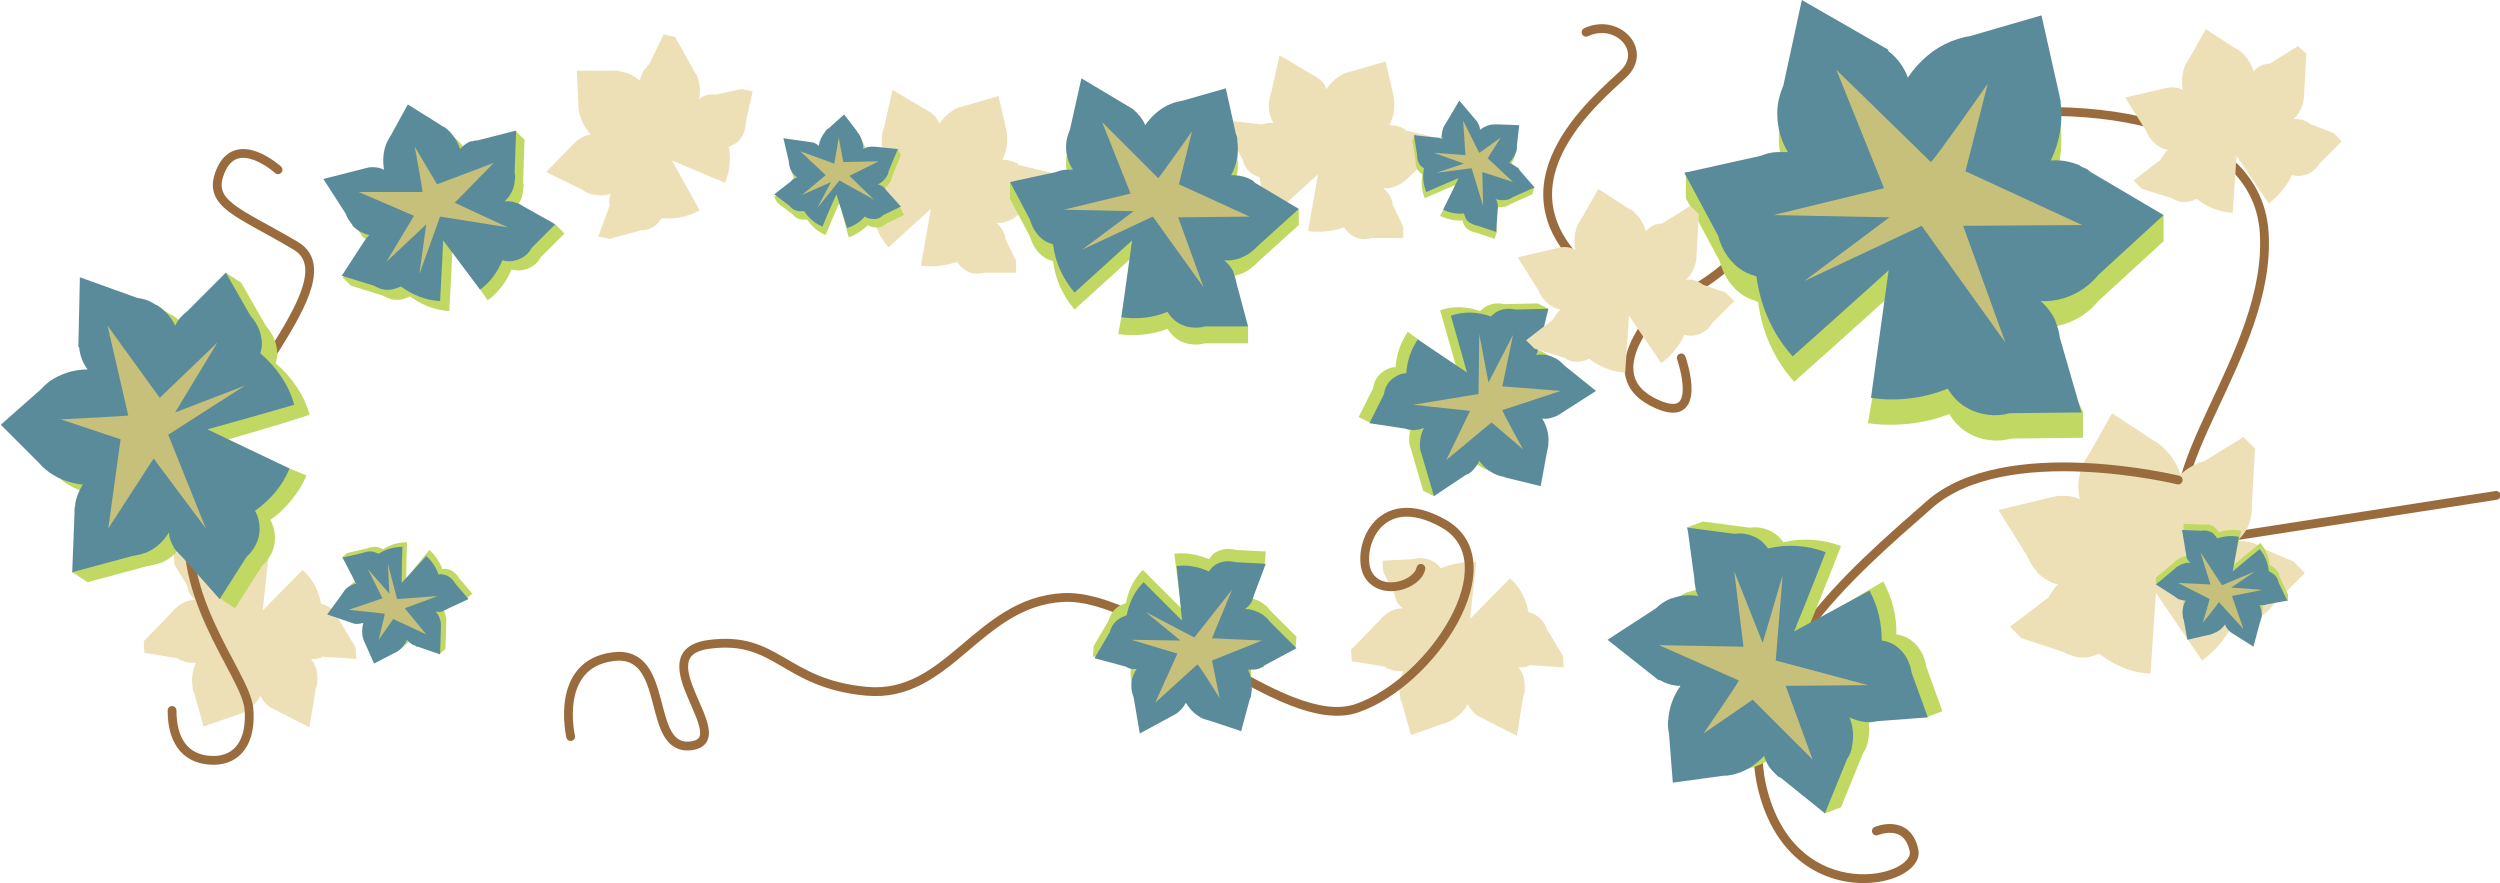 <svg xmlns="http://www.w3.org/2000/svg" viewBox="0 0 325.5 115" enable-background="new 0 0 325.5 115"><path stroke="#9A6C3D" stroke-width="1.147" stroke-linecap="round" stroke-linejoin="round" stroke-miterlimit="10" d="M206.5 4.2c4-1.9 8.1 2.3 4.9 5.4-3.2 3.1-18.3 15-3.5 26.6s22.7-14.7 41.3-19.5 44.6-2.3 45.6 13.6c1 15.9-15.5 31.6-9.7 40.4l39.9-6.2M217.1 39s-9.8 9.2-2 13.3c7.1 3.7 3.8-5.7 3.8-5.7" fill="none"/><path fill="#EDE0B7" d="M181.3 26.6c0-.3-.1-.7-.3-1-.2-.4-.5-.8-.9-1.1.9.1 1.7-.2 2.5-.7l.1-.1c.3-.2.5-.4.8-.7l3.8-3.5v-1.5l-4.2-1c-.1-.1-.2-.1-.2-.2-.1-.1-.2-.1-.3-.1l-.1-.1c-.5-.2-1.1-.3-1.6-.3.6-1.1.7-2.2.6-3.3v-.1l-.1-.6-1-4.3-4.1 1.2-1.1.3c-1 .4-1.8 1.1-2.5 2.1-.2-.6-.6-1.1-1.2-1.5l-4.9-2.9-1.1 4.9c-.2.5-.3 1-.3 1.6v.1c0 .8.2 1.6.6 2.2h-.5c-.3 0-.7.1-1 .2l-4.4-.5v1.5l1.9 3.6c.2.8.7 1.6 1.5 2l.7.3c.2 1.7.9 3.3 2.1 4.6 2.3-2.1 5.5-5 5.5-5l-1.3 7.4c1.5.2 3.3 0 4.7-.5.3.4.6.8 1.1 1.1.8.5 1.7.5 2.5.3h4.1v-1.5l-1.4-2.9zM130.9 31.1c0-.3-.1-.7-.3-1-.2-.4-.5-.8-.9-1.1.9.1 1.7-.2 2.5-.7l.1-.1c.3-.2.5-.4.8-.7l3.8-3.5v-1.5l-4.2-1c-.1-.1-.2-.1-.2-.2-.1-.1-.2-.1-.3-.1l-.1-.1c-.5-.2-1.1-.3-1.6-.3.6-1.1.7-2.2.6-3.3v-.1l-.1-.6-1-4.3-4.1 1.2-1.1.3c-1 .4-1.8 1.1-2.5 2.1-.2-.6-.6-1.1-1.2-1.5l-4.9-2.9-1.1 4.9c-.2.5-.3 1-.3 1.6v.1c0 .8.2 1.6.6 2.2h-.5c-.3 0-.7.1-1 .2l-4.4-.5v1.5l1.9 3.6c.2.8.7 1.6 1.5 2l.7.3c.2 1.7.9 3.3 2.1 4.6 2.3-2.1 5.5-5 5.5-5l-1.3 7.4c1.5.2 3.3 0 4.7-.5.3.4.6.8 1.1 1.1.8.5 1.7.5 2.5.3h4.1v-1.5l-1.4-2.9zM93.3 12.3h-1c-.5.1-.9.3-1.3.6.2-.8.2-1.7-.1-2.6v-.1c-.1-.3-.3-.6-.5-.9l-2.5-4.5-1.5-.3-1.9 3.9c-.1.1-.2.1-.2.2l-.2.3-.2.1c-.3.5-.5 1-.6 1.5-.9-.8-2-1.2-3.1-1.3h-5.1l.2 4.3c0 .4 0 .7.1 1.1.2 1 .7 2 1.5 2.9-.6.1-1.2.4-1.8.8l-4 4.1 4.5 2.2c.5.3.9.6 1.5.7h.1c.8.2 1.6.2 2.3-.1-.1.2-.1.3-.1.5-.1.3-.1.7 0 1l-1.5 4.1 1.5.3 4-1.1c.9 0 1.7-.3 2.3-1l.5-.6c1.7.2 3.4-.2 4.9-1-1.5-2.7-3.6-6.5-3.6-6.5l6.9 2.9c.6-1.4.8-3.2.5-4.7.5-.2 1-.4 1.3-.8.6-.6.9-1.5.9-2.4l.9-4-1.5-.3-3.2.7zM24.3 76.1l.3 1c.2.4.5.8.9 1-.9 0-1.7.3-2.4.9l-.1.1c-.3.2-.5.5-.7.7l-3.6 3.7.1 1.5 4.3.7.3.2c.1.1.2.1.3.1l.2.1c.5.2 1.1.2 1.6.2-.5 1.1-.6 2.3-.4 3.3v.1c0 .2.1.4.2.6l1.2 4.3 4-1.4c.4-.1.7-.2 1.1-.4.9-.5 1.8-1.2 2.3-2.2.3.6.7 1.1 1.3 1.5l5.1 2.6.8-5c.2-.5.3-1.1.2-1.6v-.1c0-.8-.3-1.6-.8-2.2h.5c.3 0 .7-.1 1-.3l4.4.3-.1-1.5-2.1-3.5c-.3-.8-.8-1.5-1.6-1.9-.2-.1-.5-.2-.8-.3-.3-1.7-1.1-3.3-2.4-4.4-2.2 2.2-5.2 5.3-5.2 5.3l.8-7.4c-1.5-.1-3.3.2-4.6.8-.3-.4-.7-.8-1.2-1-.8-.4-1.7-.4-2.5-.2l-4.1.3.1 1.5 1.6 2.6zM181.5 77.2l.3 1c.2.4.5.8.9 1-.9 0-1.7.3-2.4.9l-.1.1c-.3.2-.5.5-.7.7l-3.6 3.7.1 1.5 4.3.7.3.2c.1.1.2.1.3.1l.2.1c.5.2 1.1.2 1.6.2-.5 1.1-.6 2.3-.4 3.3v.1c0 .2.1.4.2.6l1.2 4.3 4-1.4c.4-.1.7-.2 1.1-.4.9-.5 1.8-1.2 2.3-2.2.3.6.7 1.1 1.3 1.5l5.1 2.6.8-5c.2-.5.3-1.1.2-1.6v-.1c0-.8-.3-1.6-.8-2.2h.5c.3 0 .7-.1 1-.3l4.4.3-.1-1.5-2.1-3.5c-.3-.8-.8-1.5-1.6-1.9-.2-.1-.5-.2-.8-.3-.3-1.7-1.1-3.3-2.4-4.4-2.2 2.2-5.2 5.3-5.2 5.3l.8-7.4c-1.5-.1-3.3.2-4.6.8-.3-.4-.7-.8-1.2-1-.8-.4-1.7-.4-2.5-.2l-3.9.2.1 1.5 1.4 2.7zM300.9 16.2c-.3-.2-.6-.4-.9-.5-.4-.2-.9-.2-1.4-.2.7-.6 1.1-1.4 1.3-2.3v-.1c.1-.3.1-.7.1-1l.3-5.1-1.1-1-3.7 2.3h-.3l-.3.1h-.2c-.5.2-1 .5-1.3.9-.3-1.1-1-2.1-1.9-2.8h-.1l-.5-.3-3.7-2.4-2.1 3.7c-.2.3-.4.6-.6 1-.4 1-.5 2.1-.3 3.2-.6-.3-1.2-.4-1.9-.3l-5.6 1.3 2.7 4.3c.2.5.5 1 .9 1.4.6.6 1.2 1 2 1.1-.1.1-.3.2-.4.4-.2.3-.4.5-.6.9l-3.5 2.7 1.1 1.1 3.9 1.2c.7.5 1.6.6 2.5.4.3-.1.5-.2.7-.3 1.4 1.1 3 1.7 4.7 1.8.2-3.1.5-7.4.5-7.4l4.2 6.2c1.2-.9 2.4-2.3 3-3.7.5.1 1 .2 1.6 0 .9-.2 1.6-.8 2-1.5l2.9-2.9-1.1-1.1-2.9-1.1zM294.6 71.4c-.4-.3-.8-.6-1.3-.7-.6-.2-1.3-.3-2-.3.9-.8 1.6-1.9 1.8-3.2v-.1c.1-.5.1-1 .1-1.4l.4-7.3-1.5-1.5-5.2 3.2c-.1 0-.3 0-.4.1-.2 0-.3.1-.5.2l-.2.1c-.7.3-1.4.8-1.9 1.3-.5-1.6-1.5-3-2.7-3.9l-.1-.1c-.2-.2-.5-.3-.8-.5l-5.3-3.5-3 5.3c-.3.4-.6.9-.8 1.4-.6 1.4-.8 2.9-.4 4.5-.8-.4-1.8-.5-2.7-.4v-.1l-7.9 1.9 3.8 6.1c.3.7.7 1.4 1.2 1.9v.1c.8.8 1.8 1.4 2.8 1.6-.2.2-.4.3-.5.5-.3.4-.6.8-.8 1.2l-5 3.8 1.5 1.5 5.5 1.8c1 .6 2.3.9 3.5.6.4-.1.7-.2 1.1-.4 1.9 1.5 4.2 2.5 6.7 2.6.3-4.4.7-10.5.7-10.5l6 8.8c1.7-1.2 3.4-3.2 4.2-5.2.7.2 1.5.2 2.2 0 1.2-.3 2.2-1.1 2.9-2.1l4.1-4.1-1.5-1.5-4-1.7z"/><path stroke="#9A6C3D" stroke-width="1.147" stroke-linecap="round" stroke-linejoin="round" stroke-miterlimit="10" d="M22.4 92.5c0 4.6 2.3 6.5 5.4 6.5s5-2.4 4.6-6.8c-.5-4.7-10.6-15.4-7.2-27.7s20.7-28.1 13.3-32.5-11.6-5.4-9.8-9.7c2.1-5.1 7.5-.2 7.5-.2M74.3 95.9s-2.2-9.4 5.5-10.4 4.1 12.4 10.2 11.6c6.1-.8-6.6-12 2.3-13.2s9.7 5.1 20.5 6.1c10.7 1 14.5-11.6 25.6-12.2s28.6 17.8 38.3 14.4c9.8-3.4 20-19 11.3-24-8.8-5-11.6 3.8-9.8 6.7 1.8 2.8 6.4 1.2 6.8-.9" fill="none"/><path fill="#C1D862" d="M69.3 28.1c-.3-.2-.6-.4-1-.5-.5-.2-1-.2-1.5-.2.7-.6 1.2-1.5 1.3-2.5v-.1c.1-.4.1-.7 0-1.1l.2-5.5-1.1-1.1-3.9 2.5h-.3l-.3.1h-.2c-.6.2-1 .6-1.4 1-.4-1.2-1.1-2.2-2.1-2.9h-.1l-.6-.4-4-2.5-2.2 4c-.2.3-.4.7-.6 1.1-.4 1-.5 2.2-.3 3.4-.6-.3-1.3-.4-2-.3l-5.9 1.5 2.9 4.5c.2.6.5 1 .9 1.5v.1c.6.6 1.3 1 2.2 1.2l-.4.4-.6.9-3.7 2.9 1.1 1.1 4.2 1.3c.8.5 1.7.7 2.7.4l.8-.3c1.5 1.1 3.2 1.8 5.1 1.9.2-3.4.4-7.9.4-7.9l4.6 6.5c1.3-.9 2.5-2.5 3.1-4 .5.1 1.1.2 1.7 0 .9-.2 1.7-.8 2.1-1.6l3.1-3.1-1.1-1.1-3.1-1.2z"/><path fill="#5a8b9b" d="M68.2 26.9c-.3-.2-.6-.4-1-.5-.5-.2-1-.2-1.5-.2.7-.6 1.2-1.5 1.3-2.5v-.1c.1-.4.1-.7 0-1.1l.2-5.5-5.1 1.3h-.3l-.3.1h-.2c-.6.2-1 .6-1.4 1-.4-1.2-1.1-2.2-2.1-2.9h-.1l-.6-.4-4-2.5-2.2 4c-.2.3-.4.7-.6 1.1-.4 1-.5 2.2-.3 3.4-.6-.3-1.3-.4-2-.3l-5.9 1.5 2.9 4.5c.2.6.5 1 .9 1.5v.1c.6.6 1.3 1 2.2 1.2l-.4.4-.6.9-2.6 4 4.2 1.3c.8.5 1.7.7 2.7.4l.8-.3c1.5 1.1 3.2 1.8 5.1 1.9.2-3.4.4-7.9.4-7.9l4.8 6.4c1.3-.9 2.3-2.3 2.9-3.8.5.1 1.1.2 1.7 0 .9-.2 1.7-.8 2.1-1.6l3.1-3.1-4.1-2.3z"/><path opacity=".69" fill="#F6D86C" d="M46.7 25l7.2 3.1-3.6 6 5.2-4.9-.9 6.5 2.7-7.5 8.8 1.4-6.9-3.2 5.1-5.2-7.4 2.8-2.9-4.9s1 5.4 1 5.9h-8.3z"/><path fill="#C1D862" d="M115.9 25.7l-.4-.5c-.2-.2-.5-.3-.8-.4.5-.2.9-.6 1.2-1.1.1-.2.2-.4.2-.6l1.2-2.9-.4-.8-2.6.6h-.5c-.3 0-.7.1-1 .3 0-.7-.2-1.4-.6-2-.1-.1-.2-.2-.2-.3l-1.7-2.2-2 1.8c-.2.1-.4.3-.5.5-.4.5-.7 1.1-.8 1.8-.3-.3-.7-.5-1.1-.5l-3.5-.3.7 3c0 .3.1.7.2 1 .2.5.5.8.9 1.1l-.3.1c-.2.1-.4.2-.5.4l-2.6.9.4.8 2 1.5c.3.4.8.7 1.4.7h.5c.6.9 1.4 1.6 2.4 2 .7-1.8 1.8-4.2 1.8-4.2l1.2 4.5c.9-.3 1.8-.9 2.5-1.6.3.2.6.3.9.3.6.1 1.1-.1 1.5-.5l2.3-1.1-.4-.8-1.4-1.5z"/><path fill="#5a8b9b" d="M115.5 24.9l-.4-.5c-.2-.2-.5-.3-.8-.4.5-.2.9-.6 1.2-1.1.1-.2.2-.4.2-.6l1.2-2.9-3-.3h-.5c-.3 0-.7.1-1 .3 0-.7-.2-1.4-.6-2-.1-.1-.2-.2-.2-.3l-1.7-2.2-2 1.8c-.2.1-.4.3-.5.5-.4.5-.7 1.1-.8 1.8-.3-.3-.7-.5-1.1-.5l-3.5-.5.7 3c0 .3.1.7.2 1 .2.5.5.8.9 1.1l-.3.1c-.2.1-.4.2-.5.4l-2.2 1.7 2 1.5c.3.4.8.7 1.4.7h.5c.6.9 1.4 1.6 2.4 2 .7-1.8 1.8-4.2 1.8-4.2l1.4 4.4c.9-.3 1.7-.8 2.3-1.5.3.2.6.3.9.3.6.1 1.1-.1 1.5-.5l2.3-1.1-1.8-2z"/><path opacity=".69" fill="#F6D86C" d="M104.2 19.7l3.3 3.1-3.1 2.6 3.8-1.7-1.8 3.4 2.9-3.6 4.5 2.5-3.2-3.1 3.8-1.9-4.6.1-.6-3.2s-.5 3.2-.6 3.4l-4.4-1.6z"/><path fill="#C1D862" d="M194.7 28.2c0-.2.1-.4 0-.6 0-.3-.1-.6-.3-.8.5.2 1.1.2 1.6.1.2-.1.4-.1.6-.3l2.9-1.3.3-.9-2.3-1.4-.1-.2c0-.1-.1-.1-.2-.1l-.1-.1c-.3-.2-.6-.4-.9-.5.5-.5.9-1.2 1-1.8v-.4l.3-2.7-2.5-.2h-.7c-.6 0-1.3.3-1.8.7 0-.4-.2-.8-.4-1.1l-2.3-2.7-1.6 2.7c-.2.3-.4.6-.5.9-.2.5-.2 1-.1 1.4l-.3-.1c-.2-.1-.4-.1-.6-.1l-2.5-1.2-.3.9.4 2.5c0 .5.1 1.1.5 1.5.1.1.2.2.4.3-.2 1.1-.1 2.1.3 3.1 1.8-.8 4.2-1.8 4.2-1.8l-2.2 4.1c.8.4 1.9.7 2.9.6.1.3.2.6.4.9.4.4.9.6 1.4.7l2.4.8.3-.9-.2-2z"/><path fill="#5a8b9b" d="M195 27.3c0-.2.1-.4 0-.6 0-.3-.1-.6-.3-.8.5.2 1.1.2 1.6.1.2-.1.4-.1.6-.3l2.9-1.3-2-2.3-.1-.2c0-.1-.1-.1-.2-.1l-.1-.1c-.3-.2-.6-.4-.9-.5.5-.5.9-1.2 1-1.8v-.4l.3-2.7-2.6-.1h-.7c-.6 0-1.3.3-1.8.7 0-.4-.2-.8-.4-1.1l-2.3-2.7-1.6 2.7c-.2.3-.4.6-.5.9-.2.5-.2 1-.1 1.4l-.3-.1c-.2-.1-.4-.1-.6-.1l-2.8-.3.4 2.5c0 .5.1 1.1.5 1.5.1.1.2.2.4.3-.2 1.1-.1 2.1.3 3.1 1.8-.8 4.2-1.8 4.2-1.8l-2 4.1c.8.4 1.8.6 2.7.5.1.3.2.6.4.9.4.4.9.6 1.4.7l2.4.8.2-2.9z"/><path opacity=".69" fill="#F6D86C" d="M190.5 15.7l.3 4.5-4.1-.3 3.9 1.4-3.6 1.2 4.6-.6 1.5 4.9-.1-4.4 4 1.3-3.3-3.1 1.7-2.7s-2.6 1.9-2.8 2l-2.1-4.2z"/><path fill="#C1D862" d="M284.6 71.1l.1.6c.1.3.3.5.5.7-.5-.1-1.1.1-1.6.4-.2.1-.3.2-.5.4l-2.4 2v.9l2.6.7.1.1.2.1.1.1c.3.1.7.2 1 .2-.4.6-.5 1.4-.4 2 0 .1 0 .3.1.4l.5 2.7 2.6-.6c.2 0 .5-.1.7-.2.6-.2 1.2-.6 1.6-1.2.1.4.4.7.7 1l3 1.9.8-3c.1-.3.2-.6.3-1 0-.5-.1-1-.3-1.4h.3c.2 0 .4 0 .6-.1l2.7.5v-.9l-1.1-2.3c-.1-.5-.4-1-.9-1.3-.1-.1-.3-.2-.4-.2-.1-1.1-.5-2.1-1.2-2.9-1.5 1.2-3.5 2.9-3.5 2.9l1-4.5c-.9-.2-2-.1-2.9.2-.2-.3-.4-.5-.6-.7-.5-.3-1-.4-1.5-.3l-2.5-.1v.9l.3 2z"/><path fill="#5a8b9b" d="M284.6 72l.1.6c.1.3.3.5.5.7-.5-.1-1.1.1-1.6.4-.2.1-.3.2-.5.4l-2.4 2 2.5 1.6.1.1.2.1.1.1c.3.1.7.2 1 .2-.4.6-.5 1.4-.4 2 0 .1 0 .3.1.4l.5 2.7 2.6-.6c.2 0 .5-.1.7-.2.6-.2 1.2-.6 1.6-1.2.1.4.4.7.7 1l3 1.9.8-3c.1-.3.2-.6.3-1 0-.5-.1-1-.3-1.4h.3c.2 0 .4 0 .6-.1l2.7-.5-1.1-2.3c-.1-.5-.4-1-.9-1.3-.1-.1-.3-.2-.4-.2-.1-1.1-.5-2.1-1.2-2.9-1.5 1.2-3.5 2.9-3.5 2.9l.8-4.5c-.9-.2-1.9-.1-2.8.2-.2-.3-.4-.5-.6-.7-.5-.3-1-.4-1.5-.3l-2.5-.1.5 3z"/><path opacity=".69" fill="#F6D86C" d="M292.1 81.9l-1.5-4.3 4-.8-4.1-.3 3.1-2.1-4.3 1.8-2.8-4.3 1.3 4.2-4.2-.2 4.1 2.1-.9 3.1s2-2.5 2.1-2.7l3.2 3.5z"/><path fill="#C1D862" d="M161 39c-.1-.5-.2-.9-.4-1.4v-.1c-.3-.6-.7-1.1-1.2-1.5 1.2.1 2.4-.3 3.4-1l.1-.1c.4-.3.7-.6 1-.9l5.2-4.7v-2.1l-5.7-1.3-.3-.3-.4-.2-.2-.1c-.7-.3-1.5-.4-2.2-.4.8-1.5 1-3 .8-4.5v-.1c0-.3-.1-.6-.2-.8l-1.3-5.9-5.6 1.6c-.5.1-1 .2-1.5.4-1.3.5-2.5 1.5-3.4 2.8-.3-.8-.9-1.5-1.6-2.1l-6.7-4-1.5 6.7c-.3.7-.5 1.4-.5 2.1v.1c0 1.1.3 2.1.9 3h-.8c-.5 0-.9.1-1.4.3l-6-.7v2.1l2.6 4.9c.3 1.1 1 2.2 2 2.8.3.2.7.3 1 .4.3 2.4 1.3 4.5 2.8 6.3 3.2-2.9 7.5-6.8 7.5-6.8l-1.8 10c2 .3 4.5.1 6.4-.7.4.6.8 1.1 1.5 1.5 1 .6 2.3.7 3.4.4h5.6v-2.1l-1.5-3.6z"/><path fill="#5a8b9b" d="M161 36.9c-.1-.5-.2-.9-.4-1.4v-.1c-.3-.6-.7-1.1-1.2-1.5 1.2.1 2.4-.3 3.4-1l.1-.1c.4-.3.7-.6 1-.9l5.2-4.7-5.7-3.4-.3-.3-.4-.2-.2-.1c-.7-.3-1.5-.4-2.2-.4.8-1.5 1-3 .8-4.5v-.1c0-.3-.1-.6-.2-.8l-1.3-5.9-5.6 1.6c-.5.1-1 .2-1.5.4-1.3.5-2.5 1.5-3.4 2.8-.3-.8-.9-1.5-1.6-2.1l-6.7-4-1.5 6.7c-.3.7-.5 1.4-.5 2.1v.1c0 1.1.3 2.1.9 3h-.8c-.5 0-.9.1-1.4.3l-6 1.3 2.6 4.9c.3 1.1 1 2.2 2 2.8.3.2.7.3 1 .4.3 2.4 1.3 4.5 2.8 6.3 3.2-2.9 7.5-6.8 7.5-6.8l-1.4 10c2 .3 4.1.1 6-.7.4.6.8 1.1 1.5 1.5 1 .6 2.3.7 3.4.4h5.6l-1.5-5.6z"/><path opacity=".69" fill="#F6D86C" d="M143.5 15.9l3.7 9.3-8.7 2.1 9.1.2-6.7 5 9.2-4.3 6.6 9.2-3.3-9.1 9.3-.1-9.2-4.2 1.7-6.9s-4.1 5.8-4.4 6.1l-7.3-7.3z"/><path fill="#C1D862" d="M181.5 55.1c.3.1.7.2 1.1.2.5 0 1-.1 1.4-.3-.4.8-.6 1.7-.5 2.7v.1l.3 1 1.5 5.1 1.4.7 2.8-3.5.3-.1c.1-.1.2-.2.3-.2l.1-.1c.4-.4.8-.9 1-1.4.7 1 1.7 1.7 2.8 2h.1l.6.2 4.5 1.1.8-4.4c.1-.4.2-.8.2-1.2.1-1.1-.2-2.2-.8-3.2.7.1 1.3-.1 2-.4l5-3.2-4.1-3.3c-.4-.4-.8-.8-1.3-1-.7-.4-1.6-.5-2.4-.4.1-.2.2-.3.2-.5l.3-1 2.5-3.8-1.4-.7-4.3.1c-.9-.2-1.8-.1-2.6.4l-.6.5c-1.7-.6-3.5-.7-5.2-.1.9 3.1 2.1 7.4 2.1 7.4l-6.3-4.6c-.9 1.3-1.5 3-1.6 4.6-.5 0-1.1.2-1.5.5-.8.5-1.3 1.3-1.4 2.2l-1.9 3.8 1.4.7 3.2.1z"/><path fill="#5a8b9b" d="M182.9 55.8c.3.1.7.2 1.1.2.5 0 1-.1 1.4-.3-.4.8-.6 1.7-.5 2.7v.1l.3 1 1.5 5.1 4.2-2.8.3-.1c.1-.1.2-.2.3-.2l.1-.1c.4-.4.8-.9 1-1.4.7 1 1.7 1.7 2.8 2h.1l.6.2 4.5 1.1.8-4.4c.1-.4.2-.8.2-1.2.1-1.1-.2-2.2-.8-3.2.7.1 1.3-.1 2-.4l5-3.2-4.1-3.3c-.4-.4-.8-.8-1.3-1-.7-.4-1.6-.5-2.4-.4.1-.2.2-.3.2-.5l.3-1 1.1-4.5-4.3.1c-.9-.2-1.8-.1-2.6.4l-.6.5c-1.7-.6-3.5-.7-5.2-.1.9 3.1 2.1 7.4 2.1 7.4l-6.4-4.3c-.9 1.3-1.4 2.8-1.5 4.4-.5 0-1.1.2-1.5.5-.8.5-1.3 1.3-1.4 2.2l-1.9 3.8 4.6.7z"/><path opacity=".69" fill="#F6D86C" d="M203.2 50.9l-7.6-.6 1.4-6.7-3.2 6.2-1.2-6.3-.1 7.8-8.5 1.4 7.4.8-3.1 6.4 5.9-4.9 4.1 3.5s-2.6-4.7-2.7-5.1l7.6-2.5z"/><path fill="#C1D862" d="M268.2 47.4c-.1-.8-.3-1.5-.6-2.2v-.1c-.5-1-1.1-1.8-1.9-2.5 2 .1 4-.5 5.7-1.7l.1-.1c.6-.4 1.2-1 1.7-1.6l8.5-7.8v-3.4l-9.5-2.2-.5-.4-.7-.3-.3-.2c-1.2-.5-2.4-.7-3.7-.6 1.2-2.4 1.6-5 1.3-7.5v-.2l-.3-1.4-2.2-9.8-9.3 2.7c-.8.1-1.7.4-2.5.7-2.2.9-4.1 2.5-5.6 4.7-.5-1.4-1.4-2.6-2.6-3.5l.1-.1-11.1-6.6-2.4 11.1c-.5 1.2-.8 2.4-.8 3.6v.1c0 1.8.5 3.6 1.4 5h-1.3c-.8 0-1.5.2-2.3.5l-9.9-1.2v3.4l4.4 8.2c.5 1.9 1.6 3.6 3.3 4.6.5.3 1.1.5 1.7.7.5 3.9 2.1 7.5 4.7 10.4 5.3-4.7 12.5-11.2 12.5-11.2l-2.9 16.6c3.3.5 7.4.1 10.6-1.2.6 1 1.4 1.9 2.5 2.5 1.7 1 3.8 1.2 5.6.7l9.3-.1v-3.4l-3-6.2z"/><path fill="#5a8b9b" d="M268.2 44c-.1-.8-.3-1.5-.6-2.2v-.1c-.5-1-1.1-1.8-1.9-2.5 2 .1 4-.5 5.7-1.7l.1-.1c.6-.4 1.2-1 1.7-1.6l8.5-7.8-9.5-5.6-.5-.4-.7-.3-.3-.2c-1.2-.5-2.4-.7-3.7-.6 1.2-2.4 1.6-5 1.3-7.5v-.2l-.3-1.4-2.2-9.8-9.3 2.7c-.8.1-1.7.4-2.5.7-2.2.9-4.1 2.5-5.6 4.7-.5-1.4-1.4-2.6-2.6-3.5l.1-.1-11.3-6.5-2.4 11.1c-.5 1.2-.8 2.4-.8 3.6v.1c0 1.8.5 3.6 1.4 5h-1.3c-.8 0-1.5.2-2.3.5l-9.9 2.2 4.4 8.2c.5 1.9 1.6 3.6 3.3 4.6.5.3 1.1.5 1.7.7.5 3.9 2.1 7.5 4.7 10.4 5.3-4.7 12.5-11.2 12.5-11.2l-2.3 16.6c3.3.5 6.8.1 10-1.2.6 1 1.4 1.9 2.5 2.5 1.7 1 3.8 1.2 5.6.7l9.3-.1-2.8-9.7z"/><path opacity=".69" fill="#F6D86C" d="M239.1 9.1l6.2 15.4-14.4 3.5 15.1.3-11.1 8.3 15.3-7.2 10.9 15.2-5.5-15.2 15.5-.1-15.2-7 2.9-11.4s-6.7 9.6-7.4 10.2l-12.3-12z"/><path fill="#C1D862" d="M25.8 73.9c-.4-.4-.8-.8-1.1-1.2-.4-.6-.7-1.3-.7-2.1-.7 1.2-1.8 2.2-3.1 2.7h-.1c-.5.2-1 .3-1.6.4l-7.8 2.1-2-1.3 2.3-6.4v-.5c0-.2.1-.4.1-.5v-.3c.2-.9.5-1.7 1-2.4-1.9-.2-3.6-.9-4.9-2l-.1-.1c-.3-.2-.5-.5-.7-.7l-5-5 5.1-4.5c.4-.4.8-.8 1.3-1.2 1.4-.9 3-1.5 4.9-1.5-.6-.8-1-1.8-1.1-2.9h-.1l.2-9.1 7.5 2.7c.9.1 1.7.4 2.4.9h.1c1.1.7 1.9 1.6 2.4 2.7l.4-.7c.3-.4.7-.8 1.2-1.2l3-6.3 2 1.3 3.2 5.6c.9 1 1.5 2.3 1.5 3.7 0 .4-.1.8-.2 1.2 2.1 1.8 3.7 4.1 4.4 6.7-4.8 1.6-11.3 3.4-11.3 3.4l10.9 4.5c-.9 2.2-2.7 4.4-4.7 5.8.4.7.6 1.5.6 2.4 0 1.4-.7 2.7-1.7 3.6l-3.5 5.5-2-1.3-2.8-4z"/><path fill="#5a8b9b" d="M23.8 72.6c-.4-.4-.8-.8-1.1-1.2-.4-.7-.7-1.4-.7-2.1-.7 1.2-1.8 2.2-3.1 2.7h-.1c-.5.2-1 .3-1.6.4l-7.8 2.1.3-7.7v-.5c0-.2.1-.4.1-.5v-.3c.2-.9.5-1.7 1-2.4-1.9-.2-3.6-.9-4.9-2l-.1-.1c-.3-.2-.5-.5-.7-.7l-5-5 5.1-4.5c.4-.4.8-.8 1.3-1.2 1.4-.9 3-1.5 4.9-1.5-.6-.8-1-1.8-1.1-2.9h-.1l.2-9.1 7.5 2.7c.9.1 1.7.4 2.4.9h.1c1.1.7 1.9 1.6 2.4 2.7l.4-.7c.3-.4.7-.8 1.2-1.2l5-5 3.2 5.6c.9 1 1.5 2.3 1.5 3.7 0 .4-.1.8-.2 1.2 2.1 1.8 3.7 4.1 4.4 6.7-4.8 1.4-11.3 3.2-11.3 3.2l10.7 5.1c-.9 2.2-2.5 4.1-4.5 5.5.4.7.6 1.5.6 2.4 0 1.4-.7 2.7-1.7 3.6l-3.5 5.5-4.8-5.4z"/><path opacity=".69" fill="#F6D86C" d="M14 42.4l6.8 9.4 7.5-7.2-5.5 9.1 9.1-3.5-10 6.4 4.9 12.2-6.8-9.1-5.9 9.1 1.6-11.6-7.8-2.6s8.2-.4 8.8-.5l-2.7-11.7z"/><path fill="#C1D862" d="M58.9 78.7l-.6.3h-.9c.4.4.6.9.7 1.5v.8l-.1 3.2-.7.6-2.3-1.6h-.2l-.2-.1h-.1c-.3-.2-.6-.4-.8-.7-.3.7-.8 1.3-1.4 1.6-.1.1-.2.1-.4.2l-2.5 1.3-1.1-2.5c-.1-.2-.2-.4-.3-.7-.2-.6-.2-1.3 0-2.1-.4.1-.8.2-1.2.1l-3.5-1.2 1.9-2.6c.2-.3.4-.6.6-.8.4-.3.9-.6 1.3-.6-.1-.1-.2-.2-.2-.3l-.3-.6-2.1-1.9.7-.6 2.6-.6c.5-.2 1.1-.3 1.6-.1l.5.2c.9-.6 2-.9 3.1-.9-.1 2-.1 4.7-.1 4.7l3-3.7c.7.6 1.4 1.6 1.7 2.5.3-.1.7 0 1 .1.5.2.9.6 1.2 1.1l1.7 2-.7.6-1.9.8z"/><path fill="#5a8b9b" d="M58.2 79.3l-.6.3c-.3.1-.6.1-.9 0 .4.4.6.9.7 1.5v.8l-.1 3.3-2.9-1h-.2c-.2-.2-.2-.2-.3-.2h-.1c-.3-.2-.6-.4-.8-.7-.3.7-.8 1.3-1.4 1.6-.1.1-.2.1-.4.2l-2.5 1.3-1.1-2.5c-.1-.2-.2-.4-.3-.7-.2-.6-.2-1.3 0-2.1-.4.1-.8.2-1.2.1l-3.5-1.2 1.9-2.6c.2-.3.4-.6.6-.8.4-.3.9-.6 1.3-.6-.1-.1-.2-.2-.2-.3l-.3-.6-1.3-2.5 2.6-.6c.5-.2 1.1-.3 1.6-.1l.5.2c.9-.6 2-.9 3.1-.9-.1 2-.1 4.7-.1 4.7l3.2-3.5c.7.6 1.3 1.5 1.6 2.4.3-.1.7 0 1 .1.5.2.9.6 1.2 1.1l1.7 2-2.8 1.3z"/><path opacity=".69" fill="#F6D86C" d="M45.4 79.4l4.4-1.5-1.9-3.8 2.8 3.2-.2-3.9 1.2 4.6 5.3-.4-4.3 1.6 2.8 3.4-4.3-2-1.9 2.7s.8-3.2.8-3.4l-4.7-.5z"/><path fill="#EDE0B7" d="M221.8 37.1c-.3-.2-.6-.4-.9-.5-.4-.2-.9-.2-1.4-.2.7-.6 1.1-1.4 1.3-2.3v-.1c.1-.3.1-.7.1-1l.3-5.1-1.1-1.1-3.7 2.3h-.3l-.3.1h-.2c-.5.2-1 .5-1.3.9-.3-1.1-1-2.1-1.9-2.8h-.1l-.5-.3-3.7-2.4-2.1 3.7c-.2.3-.4.6-.6 1-.4 1-.5 2.1-.3 3.2-.6-.3-1.2-.4-1.9-.3l-5.6 1.3 2.7 4.3c.2.5.5 1 .9 1.4.6.6 1.2 1 2 1.1-.1.1-.3.2-.4.4-.2.3-.4.5-.6.9l-3.5 2.7 1.1 1.1 3.9 1.2c.7.5 1.6.6 2.5.4.3-.1.5-.2.7-.3 1.4 1.1 3 1.7 4.7 1.8.2-3.1.5-7.4.5-7.4l4.2 6.2c1.2-.9 2.4-2.3 3-3.7.5.1 1 .2 1.6 0 .9-.2 1.6-.8 2-1.5l2.9-2.9-1.1-1.1-2.9-1z"/><path stroke="#9A6C3D" stroke-width="1.147" stroke-linecap="round" stroke-linejoin="round" stroke-miterlimit="10" d="M283.6 62.5s-22.5-5.5-32.4 3.2-25.8 22-21.6 37.5c4.2 15.5 20.5 11.7 19.6 7.5-.9-4.2-4.9-2.5-4.9-2.5" fill="none"/><path fill="#C1D862" d="M246.5 93.1c-.5.1-1 .2-1.5.1h-.1c-.7-.1-1.4-.3-2-.6.5 1.2.6 2.6.3 3.9v.1c-.1.5-.3 1-.6 1.4l-2.9 7.1-2.1.8-3.6-5.4-.4-.2-.4-.4-.2-.2c-.6-.6-1-1.3-1.2-2.1-1.2 1.3-2.7 2.2-4.3 2.5h-.1c-.3.1-.6.1-.9.1l-6.6.9-.5-6.4c-.1-.5-.2-1.1-.1-1.7.1-1.6.6-3.1 1.6-4.5-1 0-1.9-.3-2.8-.8v.1l-6.7-5.3 6.3-4.1c.6-.6 1.3-1 2-1.3h.1c1.1-.4 2.3-.5 3.4-.3l-.3-.7v-.1c-.1-.5-.2-1-.2-1.5l-3.1-5.8 2.1-.8 6.1.8c1.3-.2 2.6.2 3.6 1 .3.3.6.6.8.9 2.5-.6 5.2-.4 7.5.5-1.7 4.4-4.1 10.3-4.1 10.3l9.6-5.7c1.1 2 1.8 4.6 1.7 6.9.8.1 1.5.4 2.1.9 1 .8 1.6 2 1.8 3.3l2.1 5.8-2.1.8-4.3-.3z"/><path fill="#5a8b9b" d="M244.4 93.9c-.5.1-1 .2-1.5.1h-.1c-.7-.1-1.4-.3-2-.6.5 1.2.6 2.6.3 3.9v.1c-.1.5-.3 1-.6 1.4l-2.9 7.1-5.7-4.6-.4-.2-.4-.4-.2-.2c-.6-.6-1-1.3-1.2-2.1-1.2 1.3-2.7 2.2-4.3 2.5h-.1c-.3.1-.6.1-.9.1l-6.6.9-.5-6.4c-.1-.5-.2-1.1-.1-1.7.1-1.6.6-3.1 1.6-4.5-1 0-1.9-.3-2.8-.8v.1l-6.7-5.3 6.3-4.1c.6-.6 1.3-1 2-1.3h.1c1.1-.4 2.3-.5 3.4-.3l-.3-.7v-.1c-.1-.5-.2-1-.2-1.5l-.9-6.6 6.1.8c1.3-.2 2.6.2 3.6 1 .3.3.6.6.8.9 2.5-.6 5.2-.4 7.5.5-1.7 4.4-4.1 10.3-4.1 10.3l9.8-5.3c1.1 2 1.6 4.2 1.6 6.5.8.1 1.5.4 2.1.9 1 .8 1.6 2 1.8 3.3l2.1 5.8-6.6.5z"/><path opacity=".69" fill="#F6D86C" d="M216 84l11 .2-1.2-9.8 3.7 9.3 2.6-8.8-.9 11.1 12 3.2-10.7.1 3.5 9.6-7.8-7.8-6.4 4.4s4.4-6.4 4.6-6.9l-10.4-4.6z"/><path fill="#C1D862" d="M163.3 75.9l-.3.9c-.2.4-.5.7-.9 1 .8 0 1.7.3 2.4.8l.1.1c.3.2.5.4.7.7l3.5 3.5-.1 1.4-4.1.7c-.1.1-.2.1-.2.2-.1.1-.2.1-.3.1l-.1.1c-.5.2-1 .2-1.6.2.5 1 .6 2.2.4 3.2v.1c0 .2-.1.4-.2.6l-1.1 4.1-3.9-1.3-1-.3c-.9-.4-1.7-1.1-2.3-2.1-.3.6-.7 1-1.2 1.4l-4.8 2.6-.8-4.7c-.2-.5-.3-1-.3-1.5v-.1c0-.8.3-1.5.7-2.1h-.5c-.3 0-.6-.1-.9-.3l-4.2.3.1-1.4 2-3.4c.2-.8.7-1.5 1.5-1.9l.7-.3c.3-1.6 1-3.1 2.2-4.3l5 5-.9-7.1c1.4-.2 3.1.1 4.5.7.3-.4.6-.8 1.1-1 .8-.4 1.6-.4 2.4-.2l3.9.2-.1 1.4-1.4 2.7z"/><path fill="#5a8b9b" d="M163.3 77.4l-.3.9c-.2.4-.5.7-.9 1 .8 0 1.7.3 2.4.8l.1.1c.3.2.5.4.7.7l3.5 3.5-4.1 2.2c-.1.1-.2.1-.2.2-.1.1-.2.1-.3.1l-.1.1c-.5.2-1 .2-1.6.2.5 1 .6 2.2.4 3.2v.1c0 .2-.1.4-.2.6l-1.1 4.1-3.9-1.3-1-.3c-.9-.4-1.7-1.1-2.3-2.1-.3.6-.7 1-1.2 1.4l-4.8 2.6-.8-4.7c-.2-.5-.3-1-.3-1.5v-.1c0-.8.3-1.5.7-2.1h-.5c-.3 0-.6-.1-.9-.3l-4.1-1.1 2-3.4c.2-.8.7-1.5 1.5-1.9l.7-.3c.3-1.6 1-3.1 2.2-4.3l5 5-.7-7.1c1.4-.2 2.9.1 4.2.7.3-.4.6-.8 1.1-1 .8-.4 1.6-.4 2.4-.2l3.9.2-1.5 4z"/><path opacity=".69" fill="#F6D86C" d="M150.4 91.5l2.9-6.4-6-1.8 6.4.1-4.5-3.7 6.3 3.3 4.9-6.2-2.6 6.3 6.5.3-6.5 2.6 1 4.9s-2.6-4.2-2.9-4.4l-5.5 5z"/></svg>